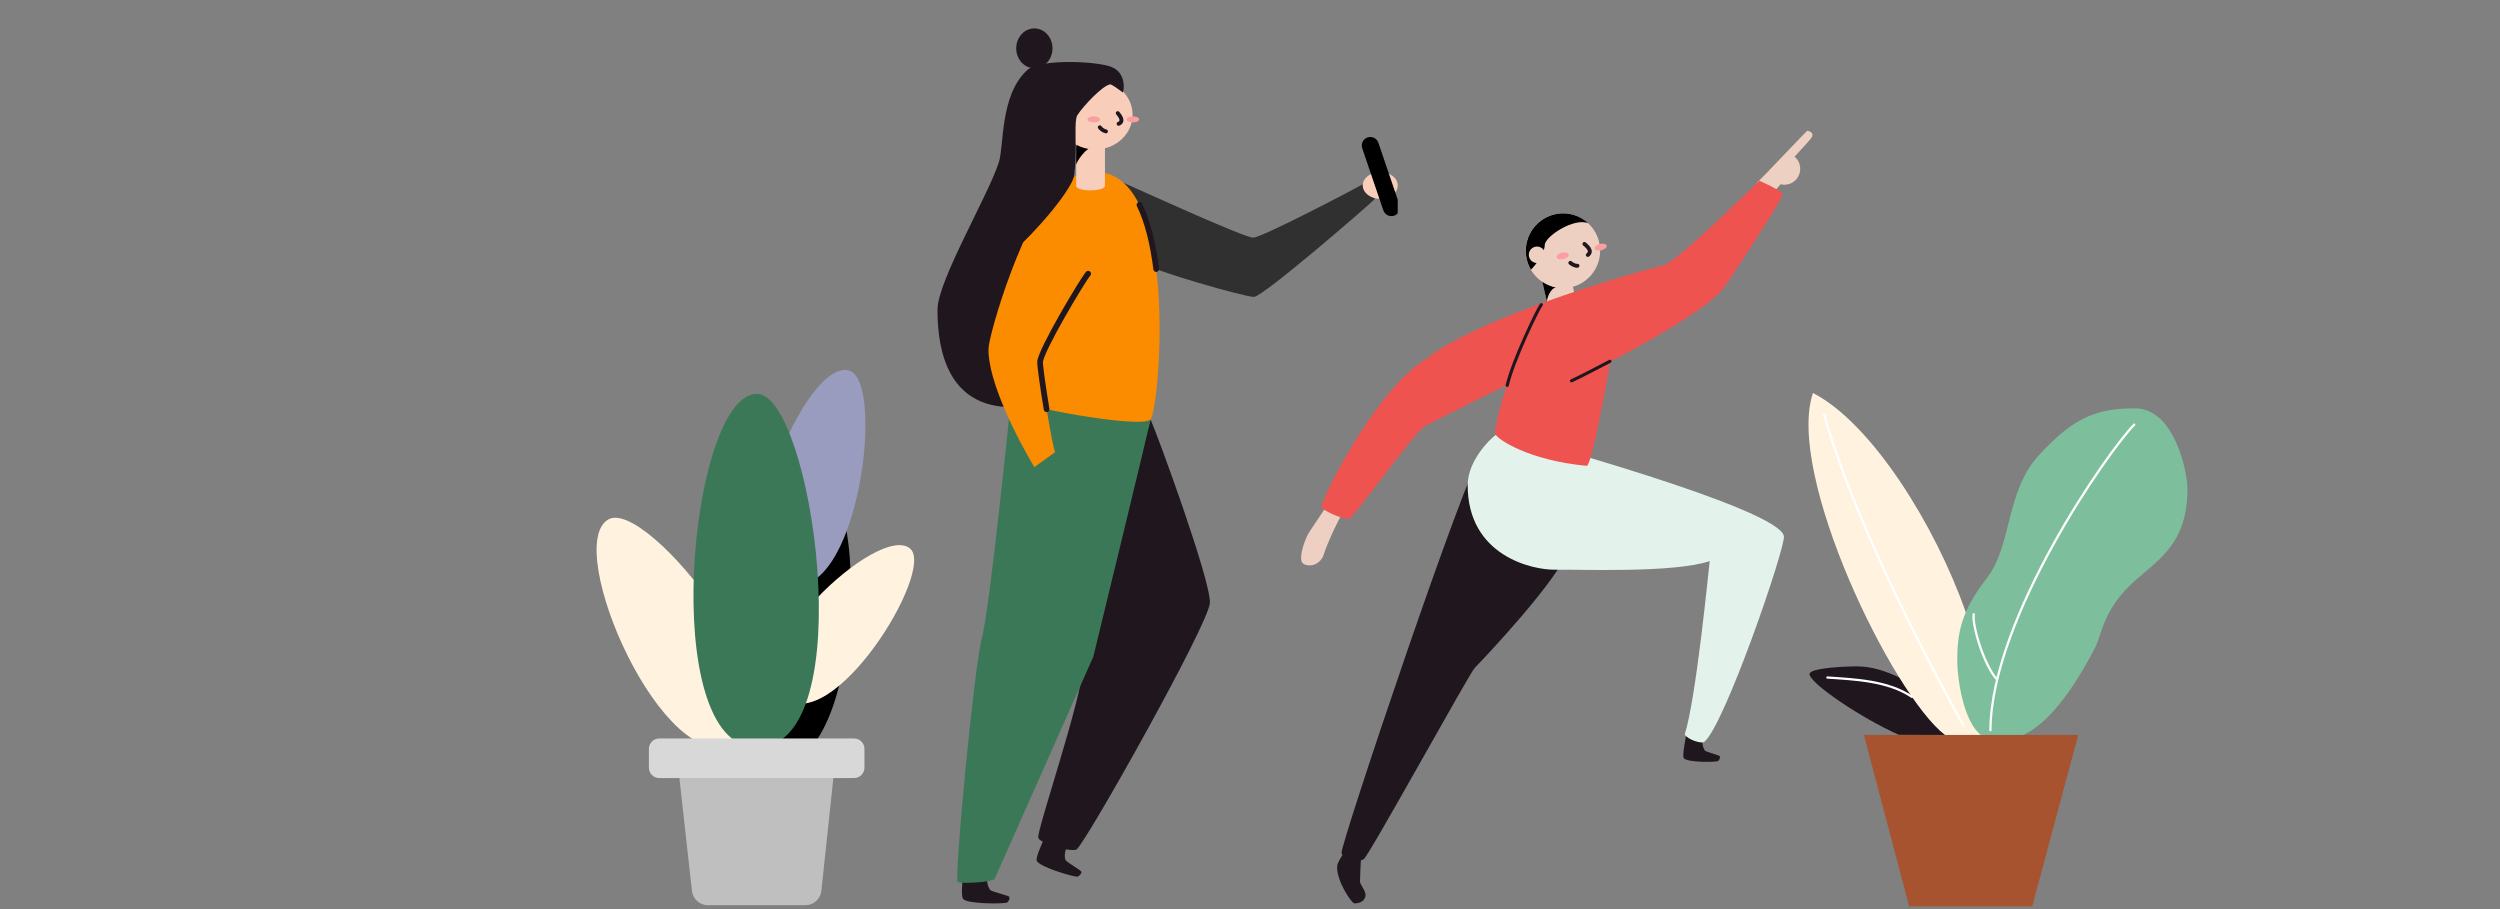 <svg width="440" height="160" viewBox="0 0 440 160" fill="none" xmlns="http://www.w3.org/2000/svg">
<rect x="0" y="0" width="440" height="160" fill="#808080" stroke="none"/>
<path d="M144.626 85.087C153.176 86.712 151.65 137.737 135.239 134.65C119.741 131.72 134.195 83.121 144.626 85.087Z" fill="black"/>
<path d="M107.087 91.413C113.891 87.566 142.371 123.403 129.344 130.77C117.036 137.731 98.802 96.097 107.087 91.413Z" fill="#FFF3E0"/>
<path d="M141.759 159.312H124.578C123.886 159.312 123.219 159.057 122.703 158.595C122.188 158.133 121.86 157.498 121.784 156.81L119.615 137.33C119.571 136.937 119.611 136.539 119.731 136.162C119.852 135.786 120.051 135.439 120.314 135.144C120.578 134.849 120.901 134.614 121.262 134.452C121.623 134.291 122.014 134.207 122.409 134.207H143.838C144.232 134.207 144.623 134.289 144.983 134.45C145.343 134.61 145.666 134.845 145.929 135.138C146.193 135.431 146.392 135.777 146.513 136.152C146.634 136.528 146.675 136.924 146.632 137.316L144.558 156.797C144.484 157.487 144.157 158.126 143.64 158.59C143.124 159.055 142.454 159.312 141.759 159.312Z" fill="#BFBFBF"/>
<path d="M149.453 65.224C155.965 67.118 150.974 106.52 138.505 102.879C126.733 99.455 141.529 62.92 149.453 65.224Z" fill="#999CBF"/>
<path d="M160.19 96.561C164.69 100.444 146.384 130.112 137.735 122.66C129.568 115.654 154.696 91.836 160.19 96.561Z" fill="#FFF3E0"/>
<path d="M133.214 69.322C142.961 69.322 151.884 131.552 133.214 131.552C115.583 131.552 121.348 69.322 133.214 69.322Z" fill="#3B7858"/>
<path d="M150.317 129.973H116.028C115.021 129.973 114.205 130.789 114.205 131.795V135.116C114.205 136.123 115.021 136.939 116.028 136.939H150.317C151.324 136.939 152.14 136.123 152.14 135.116V131.795C152.14 130.789 151.324 129.973 150.317 129.973Z" fill="#D8D8D8"/>
<path d="M343.686 129.355V128.905L342.606 127.555L340.131 124.518L337.476 121.305C337.476 121.305 334.92 119.536 334.263 119.23C331.869 118.123 329.511 117.277 326.694 117.277C324.962 117.277 318.486 117.538 318.473 118.627C318.473 120.243 327.54 126.358 334.191 129.328C337.089 129.355 343.686 129.355 343.686 129.355Z" fill="#1F161E"/>
<path d="M342.313 129.355C333.084 122.267 314.247 83.523 319.076 69.168C329.362 74.41 340.648 92.487 345.972 107.75C346.253 108.743 346.479 109.751 346.647 110.77L348.807 120.67L349.347 129.355H342.313Z" fill="#FFF3E0"/>
<path d="M348.612 129.354C345.498 126.825 344.504 119.337 344.477 116.543C344.427 111.327 345.228 107.484 349.688 101.747C354.147 96.009 352.946 86.487 358.886 80.071C364.825 73.654 368.731 71.867 375.76 71.867C382.789 71.867 385.017 83.261 384.999 86.127C384.918 97.683 377.632 99.317 373.195 104.838C369.969 108.843 369.717 112.119 368.74 113.991C363.493 124.066 359.246 127.873 356.096 129.354" fill="#7DBF9D"/>
<path d="M350.314 128.518C350.404 108.795 371.19 79.172 375.631 74.731" stroke="white" stroke-width="0.4" stroke-linecap="round" stroke-linejoin="round"/>
<path d="M351.452 119.568C349.153 117.062 347.06 109.956 347.375 108.111" stroke="white" stroke-width="0.4" stroke-linecap="round" stroke-linejoin="round"/>
<path d="M345.562 127.667C342.304 121.88 326.847 93.728 321.064 72.988" stroke="white" stroke-width="0.4" stroke-linecap="round" stroke-linejoin="round"/>
<path d="M356.096 129.354H365.77L357.671 159.526H336.012L328.043 129.354H356.096Z" fill="#A7532F"/>
<path d="M321.617 119.244C326.338 119.568 332.278 119.784 336.489 122.642" stroke="white" stroke-width="0.4" stroke-linecap="round" stroke-linejoin="round"/>
<g clip-path="url(#clip0_8997_281139)">
<path d="M233.335 89.152C233.127 89.75 231.108 92.547 230.351 93.784C229.594 95.022 228.323 98.661 229.438 99.259C230.553 99.856 232.421 99.419 233.013 97.503C233.605 95.586 235.613 91.268 236.315 90.321C237.017 89.374 233.335 89.152 233.335 89.152Z" fill="#EED0C3"/>
<path d="M309.109 32.3C310.087 31.367 318.008 23 318.086 23C318.824 23.18 319.308 23.539 318.772 24.306C318.564 24.603 317.31 25.997 315.847 27.57C316.284 27.94 316.598 28.437 316.745 28.992C316.892 29.547 316.865 30.134 316.668 30.674C316.472 31.213 316.115 31.679 315.646 32.008C315.177 32.337 314.618 32.513 314.046 32.512C313.819 32.51 313.593 32.48 313.373 32.424L312.116 33.923L310.247 33.159L310.497 32.881L309.109 32.3Z" fill="#EED0C3"/>
<path d="M296.785 129.164C296.762 129.582 296.014 133.013 296.346 133.444C296.947 134.227 302.144 134.162 302.401 133.93C302.658 133.698 302.83 133.196 302.622 133.039C302.414 132.882 300.373 132.35 300.107 132.141C299.84 131.932 299.505 130.878 299.681 130.329" fill="#1F161E"/>
<path d="M260.764 79.928C258.489 81.534 235.737 149.083 236.108 150.154C236.478 151.225 239.072 151.819 240.008 151.225C240.944 150.631 258.616 118.486 259.565 117.533C260.514 116.58 274.383 102.06 276.278 96.344C278.173 90.628 260.764 79.928 260.764 79.928Z" fill="#1F161E"/>
<path d="M263.933 76.088C262.493 76.845 258.31 80.984 258.31 85.388C258.31 97.829 269.686 100.339 273.742 100.267C277.799 100.195 294.56 100.897 300.905 98.752C300.632 101.165 298.503 122.932 296.514 129.271C296.995 130.165 299.498 130.955 299.946 130.577C303.547 127.639 314.173 96.601 313.968 94.421C313.506 89.498 266.569 76.728 263.933 76.088Z" fill="#E3F2EB"/>
<path d="M277.748 54.45C277.952 55.344 273.058 56.555 272.833 55.592L271.449 49.592L276.363 48.463L277.748 54.45Z" fill="#EED0C3"/>
<path d="M272.277 53.176C272.154 52.641 272.944 50.519 273.951 50.614C272.703 50.47 271.806 49.207 271.448 49.592L272.277 53.176Z" fill="black"/>
<path d="M275.072 50.709C271.454 50.709 268.52 47.762 268.52 44.128C268.52 40.493 271.454 37.547 275.072 37.547C278.691 37.547 281.625 40.493 281.625 44.128C281.625 47.762 278.691 50.709 275.072 50.709Z" fill="#EED0C3"/>
<path d="M280.66 43.732C280.589 43.424 281.008 43.064 281.595 42.928C282.183 42.791 282.717 42.929 282.788 43.236C282.859 43.544 282.44 43.904 281.852 44.041C281.265 44.177 280.731 44.039 280.66 43.732Z" fill="#FA9E9F"/>
<path d="M273.968 45.288C273.897 44.981 274.316 44.621 274.904 44.484C275.491 44.347 276.025 44.486 276.096 44.793C276.167 45.1 275.748 45.461 275.161 45.597C274.573 45.734 274.039 45.596 273.968 45.288Z" fill="#FA9E9F"/>
<path d="M278.858 42.935C279.125 43.174 280.422 44.134 279.456 44.871" stroke="#1F161E" stroke-width="0.69" stroke-miterlimit="10" stroke-linecap="round"/>
<path d="M277.633 46.771C277.308 46.833 276.726 46.559 276.381 46.262" stroke="#1F161E" stroke-width="0.69" stroke-miterlimit="10" stroke-linecap="round"/>
<path d="M271.871 43.144C271.855 41.658 277.039 38.231 279.535 39.298C278.381 38.231 276.883 37.616 275.315 37.564C273.747 37.512 272.212 38.027 270.99 39.015C269.768 40.003 268.939 41.399 268.655 42.948C268.37 44.498 268.649 46.099 269.44 47.459C270.142 46.829 271.871 44.544 271.871 43.144Z" fill="black"/>
<path d="M270.512 46.291C269.715 46.291 269.069 45.642 269.069 44.842C269.069 44.041 269.715 43.393 270.512 43.393C271.309 43.393 271.955 44.041 271.955 44.842C271.955 45.642 271.309 46.291 270.512 46.291Z" fill="#EED0C3"/>
<path d="M309.636 31.814C308.94 32.428 295.14 46.132 292.809 46.7C284.956 48.613 259.546 56.255 250.881 63.25C241.832 68.845 232.224 88.559 232.572 89.257C232.92 89.956 236.758 91.621 237.542 91.272C238.325 90.922 249.051 76.011 250.708 75.061C252.366 74.111 265.266 67.716 265.266 67.716C264.659 69.204 262.913 75.511 263.176 76.386C263.44 77.261 269.059 81.057 279.304 81.991C280.351 81.377 283.403 63.603 283.403 63.603C285.584 62.623 300.015 54.91 303.194 50.904C304.426 49.351 313.744 34.968 313.744 34.256C313.744 33.545 309.636 31.814 309.636 31.814Z" fill="#EF5350"/>
<path d="M276.587 67.023C277.494 66.651 283.348 63.586 283.348 63.586" stroke="#1F161E" stroke-width="0.55" stroke-miterlimit="10" stroke-linecap="round"/>
<path d="M271.275 53.623C270.658 54.377 266.283 63.478 265.266 67.826" stroke="#1F161E" stroke-width="0.55" stroke-miterlimit="10" stroke-linecap="round"/>
<path d="M236.599 150.088C236.245 150.414 235.387 151.86 235.345 152.399C235.134 154.978 237.913 158.996 238.361 159C239.661 159 240.334 158.308 240.334 157.498C240.334 156.688 239.359 155.699 239.359 155.157C239.359 154.616 239.479 151.377 239.57 150.897" fill="#1F161E"/>
</g>
<g clip-path="url(#clip1_8997_281139)">
<path d="M169.456 154.291C169.424 154.789 169.095 157.701 169.51 158.216C170.273 159.148 176.938 159.1 177.268 158.831C177.597 158.562 177.821 157.964 177.553 157.775C177.286 157.587 174.678 156.941 174.338 156.692C173.998 156.443 173.579 155.189 173.807 154.54" fill="#1F161E"/>
<path d="M202.488 73.832C203.624 76.227 213.16 102.315 212.94 106.119C212.719 109.923 190.652 149.118 189.433 149.532C188.214 149.946 183.151 148.5 182.743 147.47C182.334 146.441 190.431 123.05 190.652 117.06" fill="#1F161E"/>
<path d="M202.488 73.832C201.917 76.654 192.427 115.567 192.427 115.567L175.029 154.752C173.582 155.408 169.326 155.479 168.581 155.27C167.836 155.062 171.413 117.538 172.827 112.221C174.241 106.903 177.962 69.988 177.962 69.988C177.962 69.988 197.454 70.288 202.488 73.832Z" fill="#3B7858"/>
<path d="M197.785 32.199C200.657 33.447 218.966 41.825 220.54 41.825C222.113 41.825 238.849 33.03 239.833 32.438C240.77 33.309 242.198 34.681 241.851 35.129C241.504 35.576 222.312 52.254 220.684 52.254C219.057 52.254 202.573 47.59 201.293 46.308" fill="#303030"/>
<path d="M191.573 30.38C208.028 27.871 204.108 72.155 202.488 73.833C200.868 75.511 178.674 71.479 177.231 69.891C175.788 68.304 180.026 30.8 191.573 30.38Z" fill="#FB8C00"/>
<path d="M183.707 147.75C183.511 148.211 182.238 150.891 182.474 151.5C182.897 152.603 189.254 154.446 189.656 154.281C190.057 154.117 190.469 153.609 190.278 153.357C190.086 153.104 187.811 151.752 187.565 151.416C187.32 151.08 187.334 149.771 187.768 149.216" fill="#1F161E"/>
<path d="M194.471 32.686C194.471 33.742 189.408 33.823 189.408 32.686V25.623H194.471V32.686Z" fill="#F8CDBA"/>
<path d="M189.404 29.031C189.404 28.523 191.267 25.759 192.232 26.055C191.043 25.661 189.842 25.338 189.404 25.611V29.031Z" fill="black"/>
<path d="M192.756 26.31C189.123 26.31 186.178 23.571 186.178 20.192C186.178 16.813 189.123 14.074 192.756 14.074C196.389 14.074 199.334 16.813 199.334 20.192C199.334 23.571 196.389 26.31 192.756 26.31Z" fill="#F8CDBA"/>
<path d="M199.406 21.543C198.799 21.543 198.307 21.305 198.307 21.012C198.307 20.718 198.799 20.48 199.406 20.48C200.014 20.48 200.506 20.718 200.506 21.012C200.506 21.305 200.014 21.543 199.406 21.543Z" fill="#FA9E9F"/>
<path d="M192.506 21.543C191.899 21.543 191.407 21.305 191.407 21.012C191.407 20.718 191.899 20.48 192.506 20.48C193.113 20.48 193.605 20.718 193.605 21.012C193.605 21.305 193.113 21.543 192.506 21.543Z" fill="#FA9E9F"/>
<path d="M196.726 19.91C196.932 20.183 197.988 21.326 196.875 21.79" stroke="#1F161E" stroke-width="0.69" stroke-miterlimit="10" stroke-linecap="round"/>
<path d="M194.646 23.125C194.203 23.014 193.818 22.757 193.562 22.402" stroke="#1F161E" stroke-width="0.69" stroke-miterlimit="10" stroke-linecap="round"/>
<path d="M188.741 21.83C187.94 21.83 187.291 21.226 187.291 20.482C187.291 19.737 187.94 19.133 188.741 19.133C189.542 19.133 190.191 19.737 190.191 20.482C190.191 21.226 189.542 21.83 188.741 21.83Z" fill="#F8CDBA"/>
<path d="M177.534 71.64C170.239 71.455 164.999 66.706 164.999 54.487C164.999 49.442 174.018 34.254 175.809 28.516C176.734 25.553 175.989 16.835 180.716 12.399C182.994 10.264 193.012 10.768 195.597 11.774C198.183 12.78 197.879 15.81 197.615 16.284C196.997 15.8 195.641 14.818 195.399 14.848C194.129 14.992 190.665 18.618 189.612 20.283C188.759 21.628 190.075 29.983 188.408 32.37C186.741 34.758 180.839 33.504 180.839 33.504" fill="#1F161E"/>
<path d="M191.516 48.171C190.507 49.345 183.057 61.846 183.057 63.726C183.057 65.606 185.266 78.931 185.708 79.577C184.699 80.28 182.048 82.217 182.048 82.217C182.048 82.217 173.969 68.949 173.969 61.496C173.969 58.852 180.406 37.368 186.594 32.438" fill="#FB8C00"/>
<path d="M191.516 48.17C190.507 49.344 183.057 61.845 183.057 63.725C183.057 64.657 183.603 68.403 184.203 72.022" stroke="#1F161E" stroke-linecap="round" stroke-linejoin="round"/>
<path d="M189.075 30.36C189.383 32.842 181.596 41.502 178.562 44.038C175.532 40.486 177.351 31.688 177.351 31.688L183.535 29.031L189.075 30.36Z" fill="#1F161E"/>
<path d="M182.047 12.009C180.283 12.009 178.854 10.44 178.854 8.505C178.854 6.569 180.283 5 182.047 5C183.811 5 185.24 6.569 185.24 8.505C185.24 10.44 183.811 12.009 182.047 12.009Z" fill="#1F161E"/>
<path d="M200.541 36.053C202.038 39.11 202.964 43.116 203.492 47.36" stroke="#1F161E" stroke-linecap="round" stroke-linejoin="round"/>
<path d="M242.922 34.997C241.223 34.997 239.845 33.94 239.845 32.636C239.845 31.332 241.223 30.275 242.922 30.275C244.622 30.275 246 31.332 246 32.636C246 33.94 244.622 34.997 242.922 34.997Z" fill="#F8CDBA"/>
<path d="M241.173 25.609L244.887 36.533" stroke="black" stroke-width="3" stroke-miterlimit="10" stroke-linecap="round"/>
</g>
<defs>
<clipPath id="clip0_8997_281139">
<rect width="90" height="136" fill="white" transform="matrix(-1 0 0 1 319 23)"/>
</clipPath>
<clipPath id="clip1_8997_281139">
<rect width="81" height="154" fill="white" transform="matrix(-1 0 0 1 246 5)"/>
</clipPath>
</defs>
</svg>
